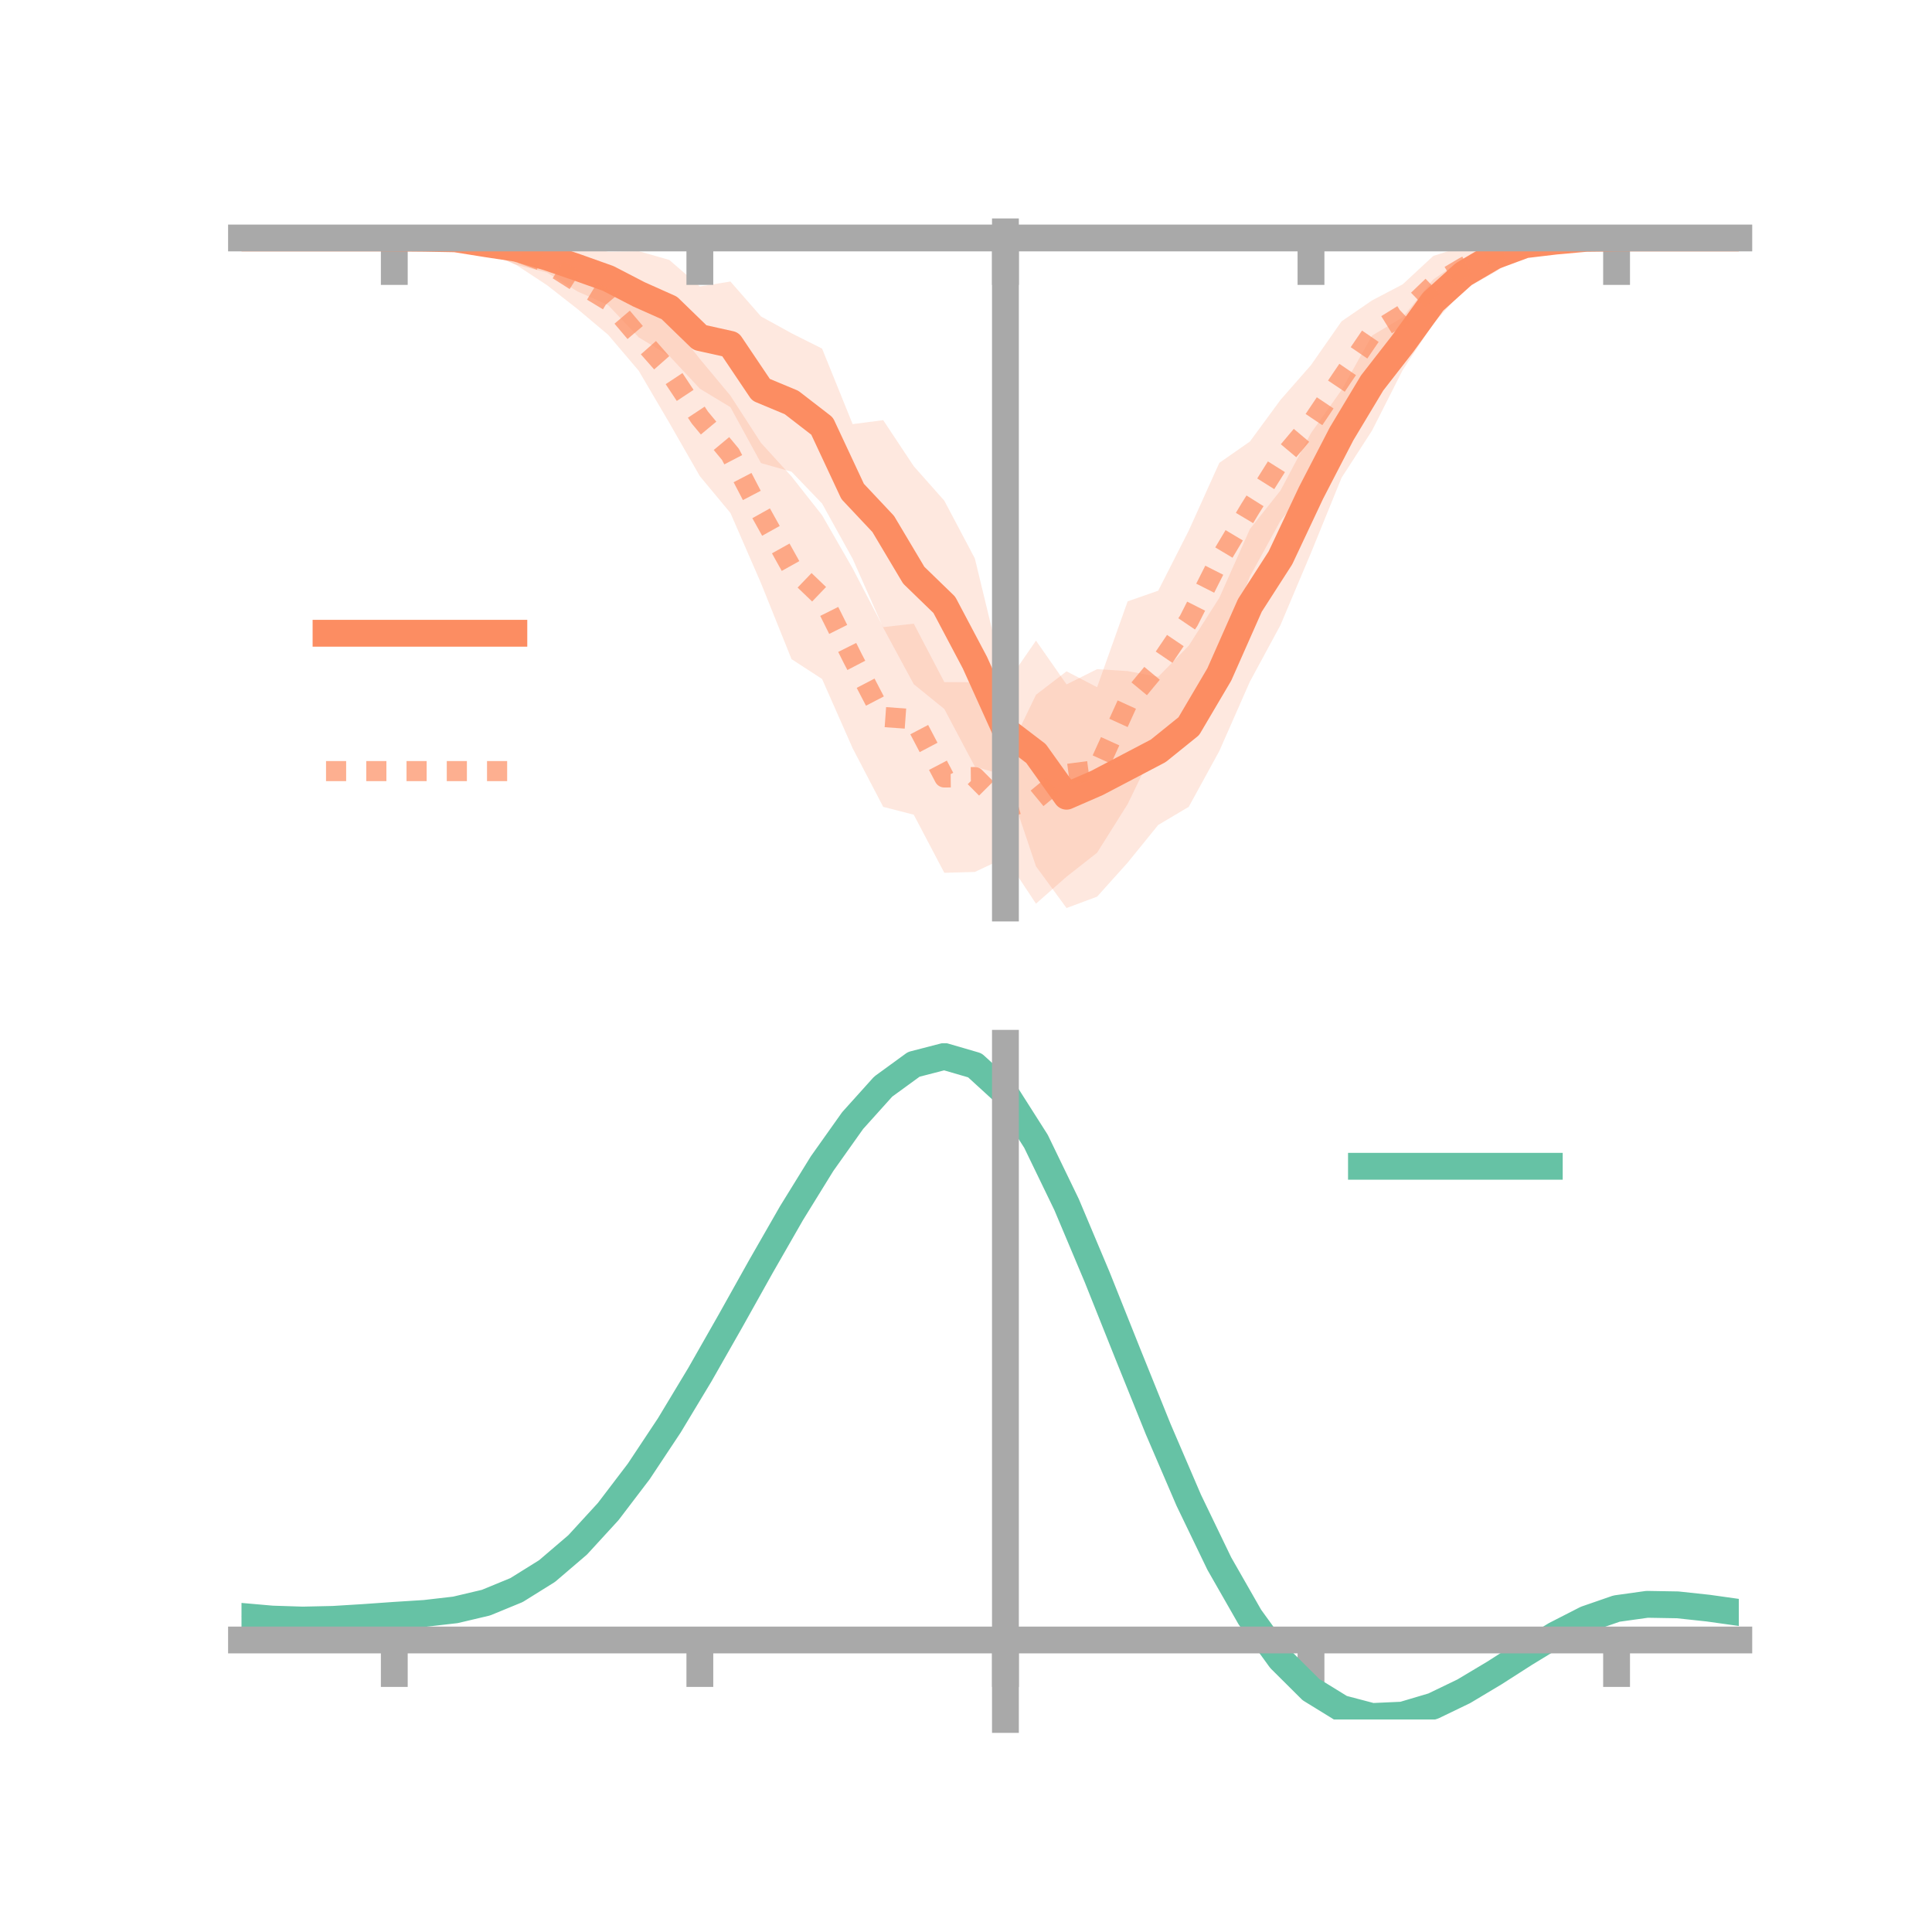 <?xml version="1.0" encoding="utf-8" standalone="no"?>
<!DOCTYPE svg PUBLIC "-//W3C//DTD SVG 1.1//EN"
  "http://www.w3.org/Graphics/SVG/1.1/DTD/svg11.dtd">
<!-- Created with matplotlib (https://matplotlib.org/) -->
<svg height="144pt" version="1.1" viewBox="0 0 144 144" width="144pt" xmlns="http://www.w3.org/2000/svg" xmlns:xlink="http://www.w3.org/1999/xlink">
 <defs>
  <style type="text/css">*{stroke-linecap:butt;stroke-linejoin:round;}</style>
 </defs>
 <g id="figure_1">
  <g id="patch_1">
   <path d="M 0 144 
L 144 144 
L 144 0 
L 0 0 
z
" style="fill:none;"/>
  </g>
  <g id="axes_1">
   <g id="patch_2">
    <path d="M 18 67.68 
L 129.6 67.68 
L 129.6 17.28 
L 18 17.28 
z
" style="fill:none;"/>
   </g>
   <g id="PolyCollection_1">
    <path clip-path="url(#p20e3072ea3)" d="M 18 17.737 
L 18 17.737 
L 20.278 17.737 
L 22.555 17.737 
L 24.833 17.737 
L 27.11 17.737 
L 29.388 17.737 
L 31.665 17.624 
L 33.943 17.446 
L 36.22 17.586 
L 38.498 17.28 
L 40.776 18 
L 43.053 18.154 
L 45.331 18.764 
L 47.608 18.721 
L 49.886 19.374 
L 52.163 21.35 
L 54.441 20.983 
L 56.718 23.584 
L 58.996 24.838 
L 61.273 25.983 
L 63.551 31.611 
L 65.829 31.316 
L 68.106 34.75 
L 70.384 37.319 
L 72.661 41.627 
L 74.939 51.046 
L 77.216 47.749 
L 79.494 51.012 
L 81.771 49.874 
L 84.049 50.021 
L 86.327 50.444 
L 88.604 48.124 
L 90.882 44.557 
L 93.159 39.437 
L 95.437 36.563 
L 97.714 32.28 
L 99.992 29.066 
L 102.269 25.008 
L 104.547 23.653 
L 106.824 20.833 
L 109.102 19.252 
L 111.38 17.87 
L 113.657 17.583 
L 115.935 17.578 
L 118.212 17.663 
L 120.49 17.737 
L 122.767 17.737 
L 125.045 17.737 
L 127.322 17.737 
L 129.6 17.737 
L 129.6 17.737 
L 129.6 17.737 
L 127.322 17.737 
L 125.045 17.737 
L 122.767 17.737 
L 120.49 17.737 
L 118.212 17.867 
L 115.935 18.364 
L 113.657 18.9 
L 111.38 20.304 
L 109.102 21.593 
L 106.824 24.12 
L 104.547 27.584 
L 102.269 32.083 
L 99.992 35.61 
L 97.714 41.205 
L 95.437 46.595 
L 93.159 50.806 
L 90.882 55.974 
L 88.604 60.135 
L 86.327 61.487 
L 84.049 64.296 
L 81.771 66.831 
L 79.494 67.68 
L 77.216 64.572 
L 74.939 57.804 
L 72.661 57.141 
L 70.384 52.845 
L 68.106 50.997 
L 65.829 46.785 
L 63.551 41.647 
L 61.273 37.532 
L 58.996 35.16 
L 56.718 34.514 
L 54.441 30.349 
L 52.163 28.971 
L 49.886 26.527 
L 47.608 25.145 
L 45.331 22.742 
L 43.053 21.727 
L 40.776 20.321 
L 38.498 19.739 
L 36.22 18.741 
L 33.943 18.152 
L 31.665 17.892 
L 29.388 17.737 
L 27.11 17.737 
L 24.833 17.737 
L 22.555 17.737 
L 20.278 17.737 
L 18 17.737 
z
" style="fill:#fc8d62;fill-opacity:0.2;"/>
   </g>
   <g id="PolyCollection_2">
    <path clip-path="url(#p20e3072ea3)" d="M 18 17.737 
L 18 17.737 
L 20.278 17.737 
L 22.555 17.737 
L 24.833 17.737 
L 27.11 17.737 
L 29.388 17.737 
L 31.665 17.634 
L 33.943 17.508 
L 36.22 17.41 
L 38.498 17.739 
L 40.776 17.917 
L 43.053 19.03 
L 45.331 19.872 
L 47.608 22.553 
L 49.886 23.852 
L 52.163 26.755 
L 54.441 29.488 
L 56.718 33.007 
L 58.996 35.512 
L 61.273 38.403 
L 63.551 42.363 
L 65.829 46.742 
L 68.106 46.483 
L 70.384 50.838 
L 72.661 50.851 
L 74.939 56.506 
L 77.216 51.785 
L 79.494 50.035 
L 81.771 51.222 
L 84.049 44.82 
L 86.327 44.026 
L 88.604 39.545 
L 90.882 34.497 
L 93.159 32.911 
L 95.437 29.809 
L 97.714 27.211 
L 99.992 23.949 
L 102.269 22.388 
L 104.547 21.194 
L 106.824 19.079 
L 109.102 18.345 
L 111.38 17.51 
L 113.657 17.622 
L 115.935 17.377 
L 118.212 17.642 
L 120.49 17.732 
L 122.767 17.737 
L 125.045 17.737 
L 127.322 17.737 
L 129.6 17.737 
L 129.6 17.737 
L 129.6 17.737 
L 127.322 17.737 
L 125.045 17.737 
L 122.767 17.737 
L 120.49 17.743 
L 118.212 17.883 
L 115.935 18.27 
L 113.657 19.081 
L 111.38 19.869 
L 109.102 21.492 
L 106.824 23.448 
L 104.547 25.722 
L 102.269 27.346 
L 99.992 32.465 
L 97.714 35.997 
L 95.437 38.816 
L 93.159 42.97 
L 90.882 49.011 
L 88.604 52.985 
L 86.327 55.232 
L 84.049 59.932 
L 81.771 63.557 
L 79.494 65.346 
L 77.216 67.355 
L 74.939 63.914 
L 72.661 64.99 
L 70.384 65.054 
L 68.106 60.724 
L 65.829 60.138 
L 63.551 55.77 
L 61.273 50.608 
L 58.996 49.128 
L 56.718 43.461 
L 54.441 38.233 
L 52.163 35.491 
L 49.886 31.515 
L 47.608 27.636 
L 45.331 24.955 
L 43.053 23.04 
L 40.776 21.259 
L 38.498 19.761 
L 36.22 18.774 
L 33.943 18.341 
L 31.665 17.89 
L 29.388 17.737 
L 27.11 17.737 
L 24.833 17.737 
L 22.555 17.737 
L 20.278 17.737 
L 18 17.737 
z
" style="fill:#fc8d62;fill-opacity:0.2;"/>
   </g>
   <g id="matplotlib.axis_1">
    <g id="xtick_1">
     <g id="line2d_1">
      <defs>
       <path d="M 0 0 
L 0 3.5 
" id="m874987f07a" style="stroke:#a9a9a9;stroke-width:2;"/>
      </defs>
      <g>
       <use style="fill:#a9a9a9;stroke:#a9a9a9;stroke-width:2;" x="29.388" xlink:href="#m874987f07a" y="17.737"/>
      </g>
     </g>
    </g>
    <g id="xtick_2">
     <g id="line2d_2">
      <g>
       <use style="fill:#a9a9a9;stroke:#a9a9a9;stroke-width:2;" x="52.163" xlink:href="#m874987f07a" y="17.737"/>
      </g>
     </g>
    </g>
    <g id="xtick_3">
     <g id="line2d_3">
      <g>
       <use style="fill:#a9a9a9;stroke:#a9a9a9;stroke-width:2;" x="74.939" xlink:href="#m874987f07a" y="17.737"/>
      </g>
     </g>
    </g>
    <g id="xtick_4">
     <g id="line2d_4">
      <g>
       <use style="fill:#a9a9a9;stroke:#a9a9a9;stroke-width:2;" x="97.714" xlink:href="#m874987f07a" y="17.737"/>
      </g>
     </g>
    </g>
    <g id="xtick_5">
     <g id="line2d_5">
      <g>
       <use style="fill:#a9a9a9;stroke:#a9a9a9;stroke-width:2;" x="120.49" xlink:href="#m874987f07a" y="17.737"/>
      </g>
     </g>
    </g>
   </g>
   <g id="matplotlib.axis_2"/>
   <g id="line2d_6">
    <path clip-path="url(#p20e3072ea3)" d="M 18 17.737 
L 20.278 17.737 
L 22.555 17.737 
L 24.833 17.737 
L 27.11 17.737 
L 29.388 17.737 
L 31.665 17.758 
L 33.943 17.799 
L 36.22 18.164 
L 38.498 18.509 
L 40.776 19.161 
L 43.053 19.941 
L 45.331 20.753 
L 47.608 21.933 
L 49.886 22.951 
L 52.163 25.16 
L 54.441 25.666 
L 56.718 29.049 
L 58.996 29.999 
L 61.273 31.758 
L 63.551 36.629 
L 65.829 39.051 
L 68.106 42.873 
L 70.384 45.082 
L 72.661 49.384 
L 74.939 54.425 
L 77.216 56.161 
L 79.494 59.346 
L 81.771 58.353 
L 84.049 57.159 
L 86.327 55.965 
L 88.604 54.129 
L 90.882 50.266 
L 93.159 45.122 
L 95.437 41.579 
L 97.714 36.742 
L 99.992 32.338 
L 102.269 28.546 
L 104.547 25.619 
L 106.824 22.477 
L 109.102 20.423 
L 111.38 19.087 
L 113.657 18.242 
L 115.935 17.971 
L 118.212 17.765 
L 120.49 17.737 
L 122.767 17.737 
L 125.045 17.737 
L 127.322 17.737 
L 129.6 17.737 
" style="fill:none;stroke:#fc8d62;stroke-linecap:square;stroke-width:2;"/>
   </g>
   <g id="line2d_7">
    <path clip-path="url(#p20e3072ea3)" d="M 18 17.737 
L 20.278 17.737 
L 22.555 17.737 
L 24.833 17.737 
L 27.11 17.737 
L 29.388 17.737 
L 31.665 17.762 
L 33.943 17.925 
L 36.22 18.092 
L 38.498 18.75 
L 40.776 19.588 
L 43.053 21.035 
L 45.331 22.414 
L 47.608 25.095 
L 49.886 27.684 
L 52.163 31.123 
L 54.441 33.861 
L 56.718 38.234 
L 58.996 42.32 
L 61.273 44.505 
L 63.551 49.067 
L 65.829 53.44 
L 68.106 53.603 
L 70.384 57.946 
L 72.661 57.92 
L 74.939 60.21 
L 77.216 59.57 
L 79.494 57.691 
L 81.771 57.389 
L 84.049 52.376 
L 86.327 49.629 
L 88.604 46.265 
L 90.882 41.754 
L 93.159 37.94 
L 95.437 34.312 
L 97.714 31.604 
L 99.992 28.207 
L 102.269 24.867 
L 104.547 23.458 
L 106.824 21.264 
L 109.102 19.918 
L 111.38 18.69 
L 113.657 18.351 
L 115.935 17.823 
L 118.212 17.762 
L 120.49 17.738 
L 122.767 17.737 
L 125.045 17.737 
L 127.322 17.737 
L 129.6 17.737 
" style="fill:none;stroke:#fc8d62;stroke-dasharray:1.5,1.5;stroke-dashoffset:0;stroke-opacity:0.7;stroke-width:1.5;"/>
   </g>
   <g id="patch_3">
    <path d="M 74.939 67.68 
L 74.939 17.28 
" style="fill:none;stroke:#a9a9a9;stroke-linecap:square;stroke-linejoin:miter;stroke-width:2;"/>
   </g>
   <g id="patch_4">
    <path d="M 129.6 67.68 
L 129.6 17.28 
" style="fill:none;"/>
   </g>
   <g id="patch_5">
    <path d="M 18 17.737 
L 129.6 17.737 
" style="fill:none;stroke:#a9a9a9;stroke-linecap:square;stroke-linejoin:miter;stroke-width:2;"/>
   </g>
   <g id="patch_6">
    <path d="M 18 17.28 
L 129.6 17.28 
" style="fill:none;"/>
   </g>
   <g id="legend_1">
    <g id="line2d_8">
     <path d="M 24.3 47.2 
L 38.3 47.2 
" style="fill:none;stroke:#fc8d62;stroke-linecap:square;stroke-width:2;"/>
    </g>
    <g id="line2d_9"/>
    <g id="text_1">
     <!--   -->
     <g transform="translate(43.9 49.65)scale(0.07 -0.07)">
      <defs>
       <path id="DejaVuSans-32"/>
      </defs>
      <use xlink:href="#DejaVuSans-32"/>
     </g>
    </g>
    <g id="line2d_10">
     <path d="M 24.3 57.474 
L 38.3 57.474 
" style="fill:none;stroke:#fc8d62;stroke-dasharray:1.5,1.5;stroke-dashoffset:0;stroke-opacity:0.7;stroke-width:1.5;"/>
    </g>
    <g id="line2d_11"/>
    <g id="text_2">
     <!--   -->
     <g transform="translate(43.9 59.924)scale(0.07 -0.07)">
      <use xlink:href="#DejaVuSans-32"/>
     </g>
    </g>
   </g>
  </g>
  <g id="axes_2">
   <g id="patch_7">
    <path d="M 18 128.16 
L 129.6 128.16 
L 129.6 77.76 
L 18 77.76 
z
" style="fill:none;"/>
   </g>
   <g id="PolyCollection_3">
    <path clip-path="url(#pdb3cd46a78)" d="M 18 120.516 
L 18 120.435 
L 20.278 120.646 
L 22.555 120.721 
L 24.833 120.663 
L 27.11 120.514 
L 29.388 120.344 
L 31.665 120.194 
L 33.943 119.927 
L 36.22 119.382 
L 38.498 118.434 
L 40.776 116.991 
L 43.053 115.003 
L 45.331 112.461 
L 47.608 109.397 
L 49.886 105.878 
L 52.163 102.005 
L 54.441 97.907 
L 56.718 93.739 
L 58.996 89.676 
L 61.273 85.906 
L 63.551 82.629 
L 65.829 80.046 
L 68.106 78.358 
L 70.384 77.76 
L 72.661 78.437 
L 74.939 80.555 
L 77.216 84.191 
L 79.494 88.971 
L 81.771 94.46 
L 84.049 100.253 
L 86.327 105.992 
L 88.604 111.379 
L 90.882 116.18 
L 93.159 120.225 
L 95.437 123.411 
L 97.714 125.699 
L 99.992 127.109 
L 102.269 127.713 
L 104.547 127.617 
L 106.824 126.955 
L 109.102 125.876 
L 111.38 124.541 
L 113.657 123.11 
L 115.935 121.743 
L 118.212 120.592 
L 120.49 119.809 
L 122.767 119.493 
L 125.045 119.538 
L 127.322 119.792 
L 129.6 120.126 
L 129.6 120.236 
L 129.6 120.236 
L 127.322 119.929 
L 125.045 119.694 
L 122.767 119.661 
L 120.49 119.982 
L 118.212 120.775 
L 115.935 121.954 
L 113.657 123.369 
L 111.38 124.854 
L 109.102 126.242 
L 106.824 127.361 
L 104.547 128.05 
L 102.269 128.16 
L 99.992 127.566 
L 97.714 126.174 
L 95.437 123.933 
L 93.159 120.832 
L 90.882 116.911 
L 88.604 112.267 
L 86.327 107.056 
L 84.049 101.503 
L 81.771 95.893 
L 79.494 90.574 
L 77.216 85.941 
L 74.939 82.417 
L 72.661 80.372 
L 70.384 79.723 
L 68.106 80.304 
L 65.829 81.931 
L 63.551 84.414 
L 61.273 87.556 
L 58.996 91.163 
L 56.718 95.043 
L 54.441 99.017 
L 52.163 102.919 
L 49.886 106.603 
L 47.608 109.951 
L 45.331 112.868 
L 43.053 115.294 
L 40.776 117.202 
L 38.498 118.598 
L 36.22 119.524 
L 33.943 120.056 
L 31.665 120.314 
L 29.388 120.452 
L 27.11 120.605 
L 24.833 120.734 
L 22.555 120.778 
L 20.278 120.706 
L 18 120.516 
z
" style="fill:#66c2a5;fill-opacity:0.2;"/>
   </g>
   <g id="matplotlib.axis_3">
    <g id="xtick_6">
     <g id="line2d_12">
      <g>
       <use style="fill:#a9a9a9;stroke:#a9a9a9;stroke-width:2;" x="29.388" xlink:href="#m874987f07a" y="122.235"/>
      </g>
     </g>
    </g>
    <g id="xtick_7">
     <g id="line2d_13">
      <g>
       <use style="fill:#a9a9a9;stroke:#a9a9a9;stroke-width:2;" x="52.163" xlink:href="#m874987f07a" y="122.235"/>
      </g>
     </g>
    </g>
    <g id="xtick_8">
     <g id="line2d_14">
      <g>
       <use style="fill:#a9a9a9;stroke:#a9a9a9;stroke-width:2;" x="74.939" xlink:href="#m874987f07a" y="122.235"/>
      </g>
     </g>
    </g>
    <g id="xtick_9">
     <g id="line2d_15">
      <g>
       <use style="fill:#a9a9a9;stroke:#a9a9a9;stroke-width:2;" x="97.714" xlink:href="#m874987f07a" y="122.235"/>
      </g>
     </g>
    </g>
    <g id="xtick_10">
     <g id="line2d_16">
      <g>
       <use style="fill:#a9a9a9;stroke:#a9a9a9;stroke-width:2;" x="120.49" xlink:href="#m874987f07a" y="122.235"/>
      </g>
     </g>
    </g>
   </g>
   <g id="matplotlib.axis_4"/>
   <g id="line2d_17">
    <path clip-path="url(#pdb3cd46a78)" d="M 18 120.476 
L 20.278 120.676 
L 22.555 120.749 
L 24.833 120.699 
L 27.11 120.559 
L 29.388 120.398 
L 31.665 120.254 
L 33.943 119.991 
L 36.22 119.453 
L 38.498 118.516 
L 40.776 117.096 
L 43.053 115.149 
L 45.331 112.664 
L 47.608 109.674 
L 49.886 106.241 
L 52.163 102.462 
L 54.441 98.462 
L 56.718 94.391 
L 58.996 90.419 
L 61.273 86.731 
L 63.551 83.521 
L 65.829 80.989 
L 68.106 79.331 
L 70.384 78.741 
L 72.661 79.404 
L 74.939 81.486 
L 77.216 85.066 
L 79.494 89.773 
L 81.771 95.177 
L 84.049 100.878 
L 86.327 106.524 
L 88.604 111.823 
L 90.882 116.546 
L 93.159 120.528 
L 95.437 123.672 
L 97.714 125.936 
L 99.992 127.338 
L 102.269 127.937 
L 104.547 127.834 
L 106.824 127.158 
L 109.102 126.059 
L 111.38 124.697 
L 113.657 123.239 
L 115.935 121.849 
L 118.212 120.684 
L 120.49 119.895 
L 122.767 119.577 
L 125.045 119.616 
L 127.322 119.861 
L 129.6 120.181 
" style="fill:none;stroke:#66c2a5;stroke-linecap:square;stroke-width:2;"/>
   </g>
   <g id="patch_8">
    <path d="M 74.939 128.16 
L 74.939 77.76 
" style="fill:none;stroke:#a9a9a9;stroke-linecap:square;stroke-linejoin:miter;stroke-width:2;"/>
   </g>
   <g id="patch_9">
    <path d="M 129.6 128.16 
L 129.6 77.76 
" style="fill:none;"/>
   </g>
   <g id="patch_10">
    <path d="M 18 122.235 
L 129.6 122.235 
" style="fill:none;stroke:#a9a9a9;stroke-linecap:square;stroke-linejoin:miter;stroke-width:2;"/>
   </g>
   <g id="patch_11">
    <path d="M 18 77.76 
L 129.6 77.76 
" style="fill:none;"/>
   </g>
   <g id="legend_2">
    <g id="line2d_18">
     <path d="M 101.475 86.929 
L 115.475 86.929 
" style="fill:none;stroke:#66c2a5;stroke-linecap:square;stroke-width:2;"/>
    </g>
    <g id="line2d_19"/>
    <g id="text_3">
     <!--   -->
     <g transform="translate(121.075 89.379)scale(0.07 -0.07)">
      <use xlink:href="#DejaVuSans-32"/>
     </g>
    </g>
   </g>
  </g>
 </g>
 <defs>
  <clipPath id="p20e3072ea3">
   <rect height="50.4" width="111.6" x="18" y="17.28"/>
  </clipPath>
  <clipPath id="pdb3cd46a78">
   <rect height="50.4" width="111.6" x="18" y="77.76"/>
  </clipPath>
 </defs>
</svg>
